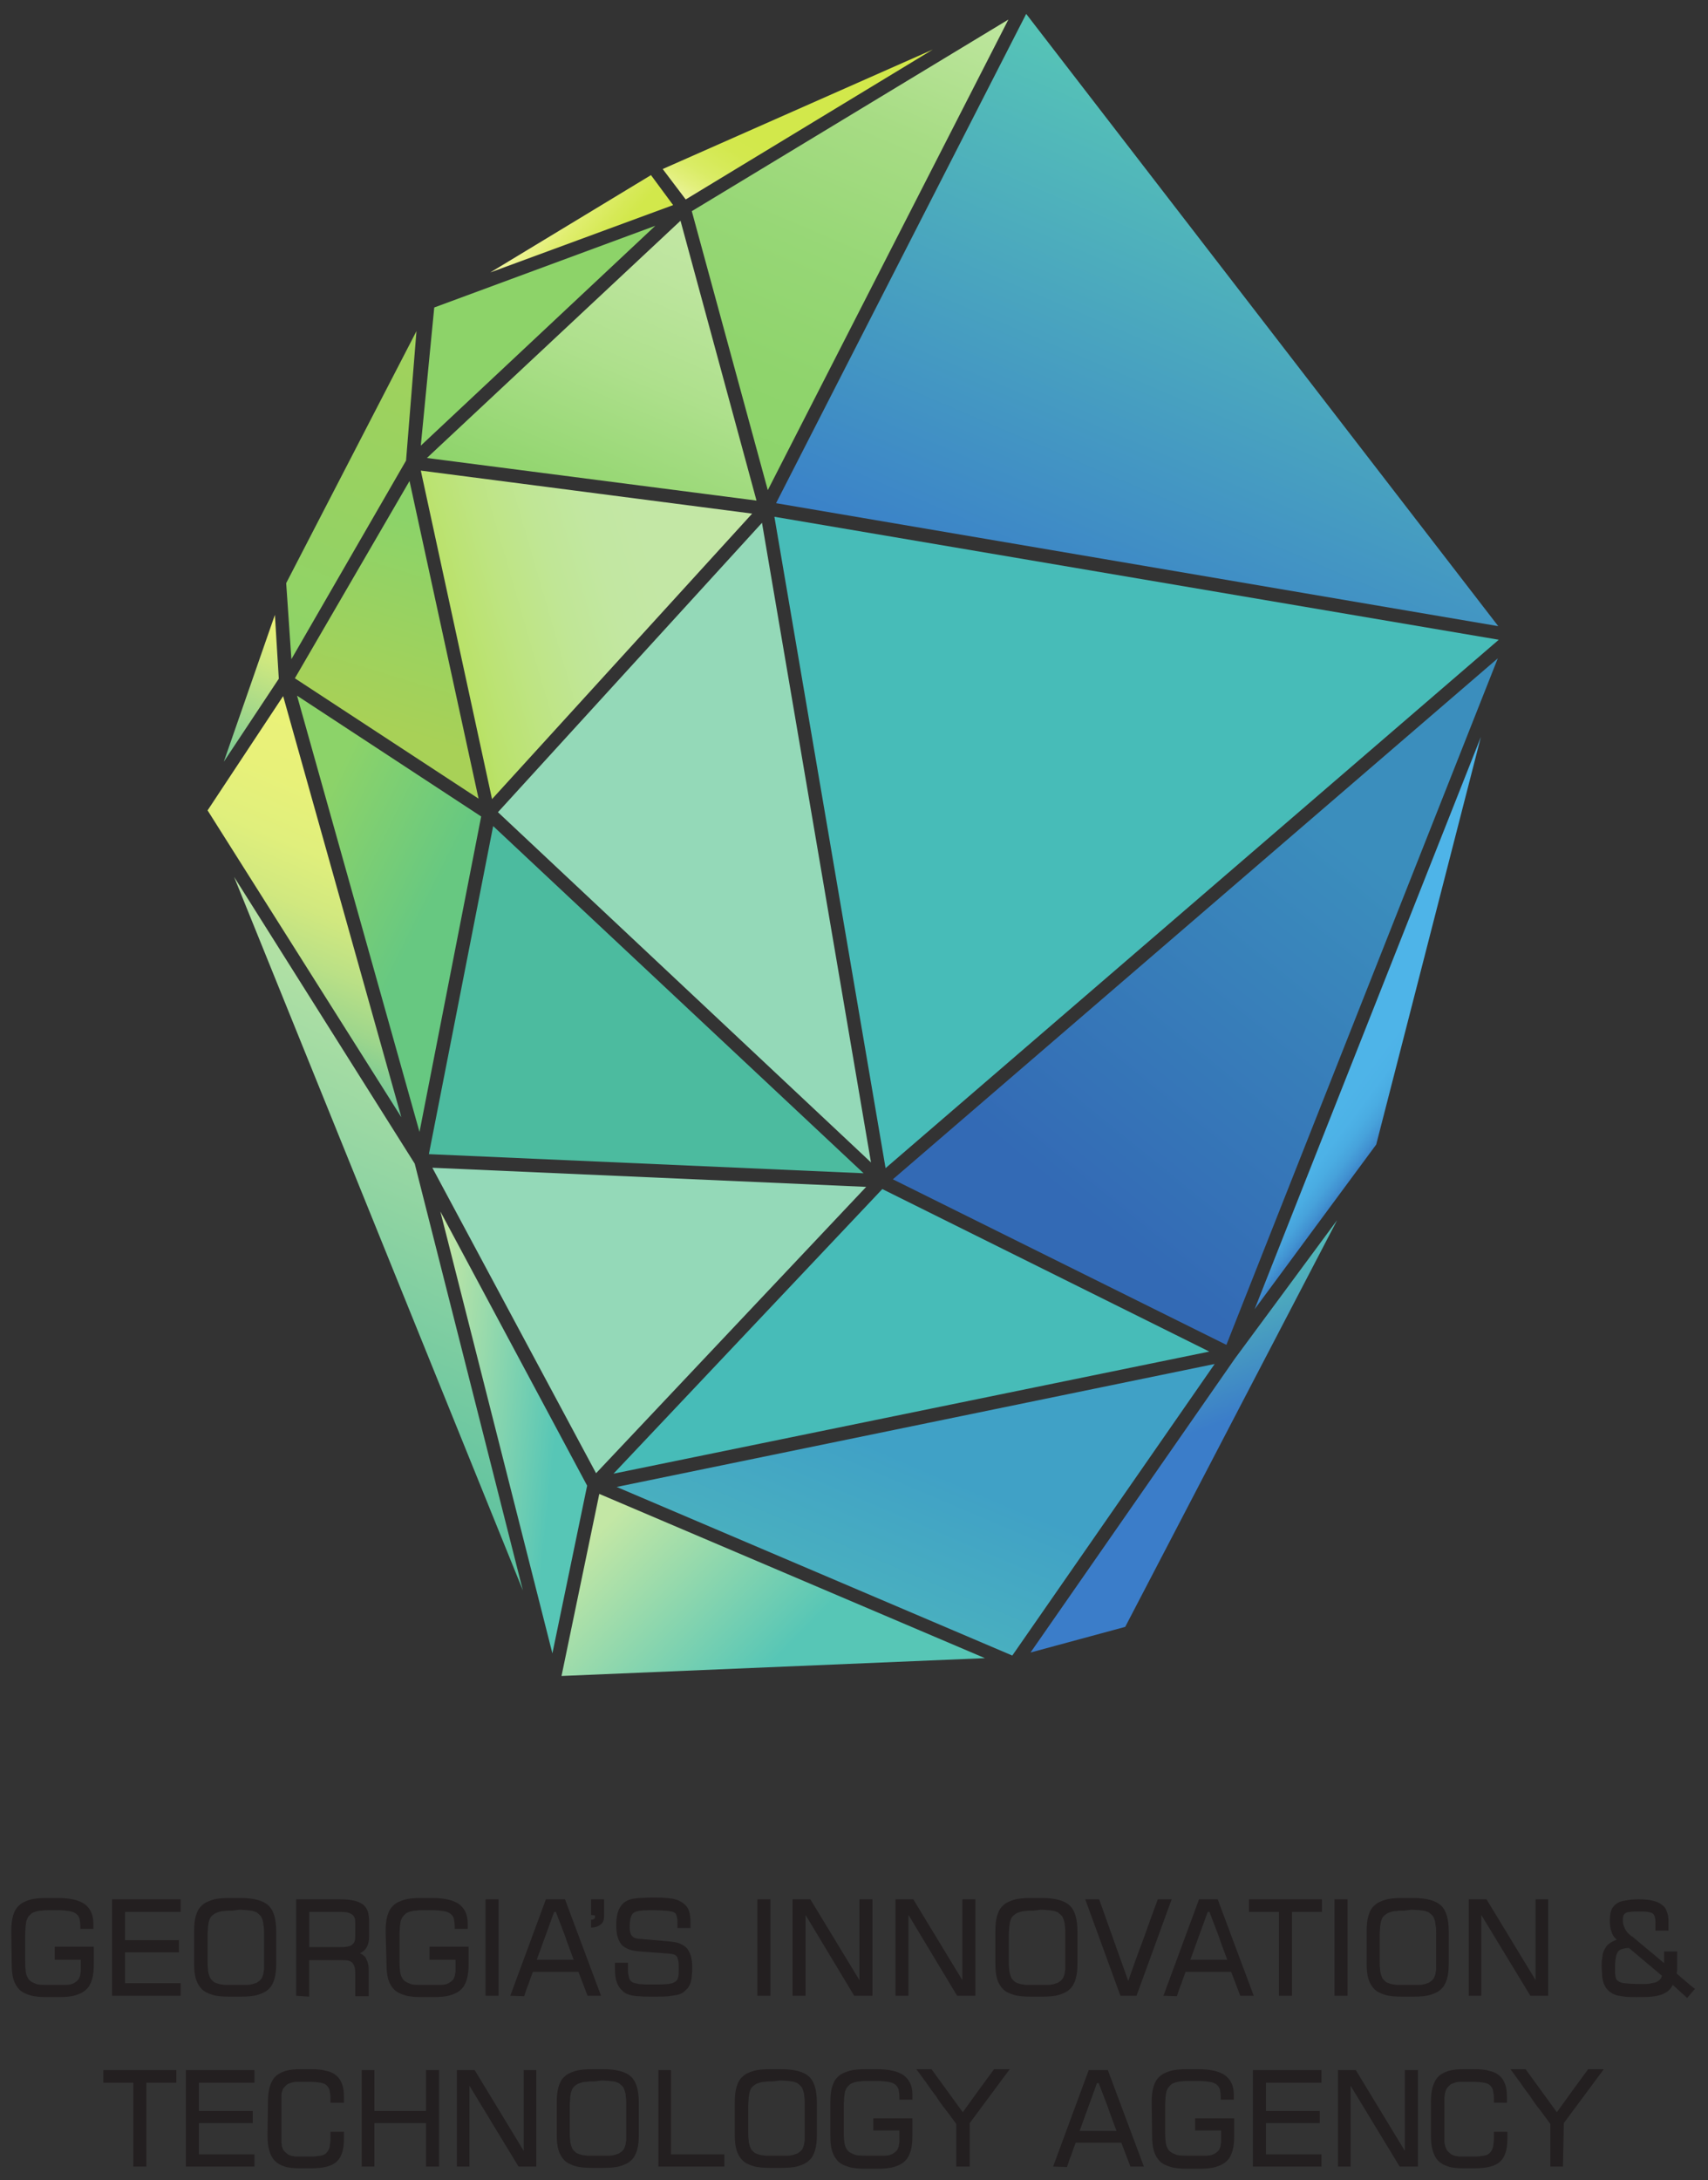 <?xml version="1.0" encoding="utf-8"?>
<!-- Generator: Adobe Illustrator 21.0.0, SVG Export Plug-In . SVG Version: 6.00 Build 0)  -->
<svg version="1.1" id="Layer_1" xmlns="http://www.w3.org/2000/svg" xmlns:xlink="http://www.w3.org/1999/xlink" x="0px" y="0px"
	 viewBox="0 0 393.3 501.7" style="enable-background:new 0 0 393.3 501.7;" xml:space="preserve">
<rect x="0" y="0" width="393.3" height="501.7" fill="#333333" stroke="none"/>
<style type="text/css">
	.st0{fill:#94D9B8;}
	.st1{clip-path:url(#SVGID_2_);}
	.st2{fill:url(#path36_1_);}
	.st3{clip-path:url(#SVGID_4_);}
	.st4{fill:url(#path56_1_);}
	.st5{clip-path:url(#SVGID_6_);}
	.st6{fill:url(#path80_1_);}
	.st7{clip-path:url(#SVGID_8_);}
	.st8{fill:url(#path114_1_);}
	.st9{fill:url(#path134_1_);}
	.st10{fill:url(#path154_1_);}
	.st11{fill:url(#path174_1_);}
	.st12{fill:#8DD369;}
	.st13{fill:url(#path204_1_);}
	.st14{fill:url(#path240_1_);}
	.st15{fill:url(#path266_1_);}
	.st16{fill:url(#path296_1_);}
	.st17{fill:#4CBB9F;}
	.st18{fill:url(#path324_1_);}
	.st19{fill:url(#path352_1_);}
	.st20{fill:#47BCB8;}
	.st21{fill:url(#path376_1_);}
	.st22{fill:url(#path396_1_);}
	.st23{fill:url(#path420_1_);}
	.st24{fill:url(#path440_1_);}
	.st25{fill:url(#path472_1_);}
	.st26{fill:#231F20;}
</style>
<g>
	<g id="g14" transform="translate(48.955,84.84)">
		<path id="path16" class="st0" d="M50.6,183.9l37.7,70.3l62.2-65.9L50.6,183.9z"/>
	</g>
	<g id="g18">
		<g>
			<defs>
				<polygon id="SVGID_1_" points="101.4,278.8 127.2,380.5 135.3,341.9 				"/>
			</defs>
			<clipPath id="SVGID_2_">
				<use xlink:href="#SVGID_1_"  style="overflow:visible;"/>
			</clipPath>
			<g id="g20" class="st1">
				<g id="g26">
					<g id="g28">
						
							<linearGradient id="path36_1_" gradientUnits="userSpaceOnUse" x1="-205.534" y1="556.807" x2="-203.539" y2="556.807" gradientTransform="matrix(15.512 1.619 -1.619 15.512 4186.805 -7976.568)">
							<stop  offset="0" style="stop-color:#C3E7A5"/>
							<stop  offset="1" style="stop-color:#57C6B6"/>
						</linearGradient>
						<path id="path36" class="st2" d="M101.4,278.8l25.8,101.7l8-38.6L101.4,278.8z"/>
					</g>
				</g>
			</g>
		</g>
	</g>
	<g id="g38">
		<g>
			<defs>
				<polygon id="SVGID_3_" points="53.9,201.8 120.4,366 95.5,267.7 				"/>
			</defs>
			<clipPath id="SVGID_4_">
				<use xlink:href="#SVGID_3_"  style="overflow:visible;"/>
			</clipPath>
			<g id="g40" class="st3">
				<g id="g46">
					<g id="g48">
						
							<linearGradient id="path56_1_" gradientUnits="userSpaceOnUse" x1="-222.983" y1="543.897" x2="-220.989" y2="543.897" gradientTransform="matrix(-30.032 70.544 -70.544 -30.032 31787.918 32280.35)">
							<stop  offset="0" style="stop-color:#C3E7A5"/>
							<stop  offset="1" style="stop-color:#4CBB9F"/>
						</linearGradient>
						<path id="path56" class="st4" d="M53.9,201.8L120.4,366l-24.9-98.2L53.9,201.8z"/>
					</g>
				</g>
			</g>
		</g>
	</g>
	<g id="g58">
		<g>
			<defs>
				<polygon id="SVGID_5_" points="63.3,141.5 51.5,175.4 64.3,156.1 				"/>
			</defs>
			<clipPath id="SVGID_6_">
				<use xlink:href="#SVGID_5_"  style="overflow:visible;"/>
			</clipPath>
			<g id="g60" class="st5">
				<g id="g66">
					<g id="g68">
						
							<linearGradient id="path80_1_" gradientUnits="userSpaceOnUse" x1="-223.948" y1="538.639" x2="-221.954" y2="538.639" gradientTransform="matrix(-10.931 25.677 -25.677 -10.931 11452.104 11774.31)">
							<stop  offset="0" style="stop-color:#EBF278"/>
							<stop  offset="0.163" style="stop-color:#EBF278"/>
							<stop  offset="0.549" style="stop-color:#A3D88A"/>
							<stop  offset="1" style="stop-color:#4CBB9F"/>
						</linearGradient>
						<path id="path80" class="st6" d="M63.3,141.5l-11.9,34l12.8-19.3L63.3,141.5z"/>
					</g>
				</g>
			</g>
		</g>
	</g>
	<g id="g82">
		<g>
			<defs>
				<polygon id="SVGID_7_" points="47.8,186.5 92.6,257.4 65.2,160.2 				"/>
			</defs>
			<clipPath id="SVGID_8_">
				<use xlink:href="#SVGID_7_"  style="overflow:visible;"/>
			</clipPath>
			<g id="g84" class="st7">
				<g id="g90">
					<g id="g92">
						
							<linearGradient id="path114_1_" gradientUnits="userSpaceOnUse" x1="-223.363" y1="541.671" x2="-221.369" y2="541.671" gradientTransform="matrix(-17.583 41.303 -41.303 -17.583 18538.166 18918.021)">
							<stop  offset="0" style="stop-color:#EBF278"/>
							<stop  offset="0.221" style="stop-color:#E8F179"/>
							<stop  offset="0.379" style="stop-color:#E0EF7C"/>
							<stop  offset="0.517" style="stop-color:#D1E87F"/>
							<stop  offset="0.644" style="stop-color:#BAE086"/>
							<stop  offset="0.764" style="stop-color:#9ED68C"/>
							<stop  offset="0.877" style="stop-color:#7ACA95"/>
							<stop  offset="0.985" style="stop-color:#52BC9D"/>
							<stop  offset="1" style="stop-color:#4CBB9F"/>
						</linearGradient>
						<path id="path114" class="st8" d="M47.8,186.5l44.7,70.9l-27.3-97.2L47.8,186.5z"/>
					</g>
				</g>
			</g>
		</g>
	</g>
	<g id="g116">
		<g id="g118">
			<g id="g124">
				<g id="g126">
					
						<linearGradient id="path134_1_" gradientUnits="userSpaceOnUse" x1="-206.977" y1="546.98" x2="-204.983" y2="546.98" gradientTransform="matrix(14.687 7.321 -7.321 14.687 7109.957 -6316.594)">
						<stop  offset="0" style="stop-color:#8CD369"/>
						<stop  offset="1" style="stop-color:#67C881"/>
					</linearGradient>
					<path id="path134" class="st9" d="M68.4,160.1l28.2,100.4l14.2-72.6L68.4,160.1z"/>
				</g>
			</g>
		</g>
	</g>
	<g id="g136">
		<g id="g138">
			<g id="g144">
				<g id="g146">
					
						<linearGradient id="path154_1_" gradientUnits="userSpaceOnUse" x1="-223.524" y1="558.896" x2="-221.53" y2="558.896" gradientTransform="matrix(6.974 -22.795 22.795 6.974 -11091.31 -8825.116)">
						<stop  offset="0" style="stop-color:#A8D157"/>
						<stop  offset="1" style="stop-color:#8CD369"/>
					</linearGradient>
					<path id="path154" class="st10" d="M94.3,110.7l-26.4,45.4l42.3,27.7L94.3,110.7z"/>
				</g>
			</g>
		</g>
	</g>
	<g id="g156">
		<g id="g158">
			<g id="g164">
				<g id="g166">
					
						<linearGradient id="path174_1_" gradientUnits="userSpaceOnUse" x1="-224.229" y1="543.482" x2="-222.235" y2="543.482" gradientTransform="matrix(-23.741 55.768 -55.768 -23.741 25095.576 25456.354)">
						<stop  offset="0" style="stop-color:#A8D157"/>
						<stop  offset="1" style="stop-color:#8CD369"/>
					</linearGradient>
					<path id="path174" class="st11" d="M95.9,76.2l-30,58l1.2,17.5L93.5,106L95.9,76.2z"/>
				</g>
			</g>
		</g>
	</g>
	<g id="g176" transform="translate(68.295,166.362)">
		<path id="path178" class="st12" d="M82.6-114.4L31.7-95.6l-3.1,31.8L82.6-114.4z"/>
	</g>
	<g id="g180">
		<g id="g182">
			<g id="g188">
				<g id="g190">
					
						<linearGradient id="path204_1_" gradientUnits="userSpaceOnUse" x1="-196.515" y1="529.703" x2="-194.52" y2="529.703" gradientTransform="matrix(6.467 5.513 -5.513 6.467 4317.129 -2295.621)">
						<stop  offset="0" style="stop-color:#F2F6A4"/>
						<stop  offset="4.760000e-02" style="stop-color:#F0F59E"/>
						<stop  offset="0.483" style="stop-color:#E0EE6F"/>
						<stop  offset="0.814" style="stop-color:#D6E956"/>
						<stop  offset="1" style="stop-color:#D2E84B"/>
					</linearGradient>
					<path id="path204" class="st13" d="M149.9,40.3l-37,22.4l42.1-15.5L149.9,40.3z"/>
				</g>
			</g>
		</g>
	</g>
	<g id="g206">
		<g id="g208">
			<g id="g214">
				<g id="g216">
					
						<linearGradient id="path240_1_" gradientUnits="userSpaceOnUse" x1="-216.059" y1="563.572" x2="-214.065" y2="563.572" gradientTransform="matrix(8.505 -14.542 14.542 8.505 -6191.73 -7879.563)">
						<stop  offset="0" style="stop-color:#F8FACC"/>
						<stop  offset="3.350000e-02" style="stop-color:#F4F8BF"/>
						<stop  offset="0.133" style="stop-color:#E9F398"/>
						<stop  offset="0.236" style="stop-color:#E2EF7B"/>
						<stop  offset="0.344" style="stop-color:#DAEC66"/>
						<stop  offset="0.457" style="stop-color:#D6EA59"/>
						<stop  offset="0.579" style="stop-color:#D3E84E"/>
						<stop  offset="0.727" style="stop-color:#D2E84B"/>
						<stop  offset="0.765" style="stop-color:#D2E84B"/>
						<stop  offset="1" style="stop-color:#D2E84B"/>
					</linearGradient>
					<path id="path240" class="st14" d="M214.8,11.4l-62.2,27.5l5.3,7L214.8,11.4z"/>
				</g>
			</g>
		</g>
	</g>
	<g id="g242">
		<g id="g244">
			<g id="g250">
				<g id="g252">
					
						<linearGradient id="path266_1_" gradientUnits="userSpaceOnUse" x1="-225.139" y1="540.604" x2="-223.144" y2="540.604" gradientTransform="matrix(-15.4 36.173 -36.173 -15.4 16250.562 16518.947)">
						<stop  offset="0" style="stop-color:#C3E7A5"/>
						<stop  offset="0.201" style="stop-color:#BDE59E"/>
						<stop  offset="0.51" style="stop-color:#AEE08C"/>
						<stop  offset="0.884" style="stop-color:#94D671"/>
						<stop  offset="1" style="stop-color:#8CD369"/>
					</linearGradient>
					<path id="path266" class="st15" d="M156.7,50.8l-58.4,54.6l75.9,9.8L156.7,50.8z"/>
				</g>
			</g>
		</g>
	</g>
	<g id="g268">
		<g id="g270">
			<g id="g276">
				<g id="g278">
					
						<linearGradient id="path296_1_" gradientUnits="userSpaceOnUse" x1="-230.843" y1="543.015" x2="-228.849" y2="543.015" gradientTransform="matrix(-30.766 8.98 -8.98 -30.766 -2074.579 18911.828)">
						<stop  offset="0" style="stop-color:#C3E7A5"/>
						<stop  offset="0.18" style="stop-color:#C2E7A1"/>
						<stop  offset="0.365" style="stop-color:#C0E695"/>
						<stop  offset="0.553" style="stop-color:#BEE482"/>
						<stop  offset="0.743" style="stop-color:#BAE26B"/>
						<stop  offset="0.932" style="stop-color:#B3DE4B"/>
						<stop  offset="1" style="stop-color:#B1DD3D"/>
					</linearGradient>
					<path id="path296" class="st16" d="M96.9,108.3l16.4,75.6l59.9-65.7L96.9,108.3z"/>
				</g>
			</g>
		</g>
	</g>
	<g id="g298" transform="translate(86.963,85.315)">
		<path id="path300" class="st0" d="M113.6,182.2L88.5,35l-60.8,66.6L113.6,182.2z"/>
	</g>
	<g id="g302" transform="translate(48.659,86.009)">
		<path id="path304" class="st17" d="M50.1,179.6l100.1,4.4l-85.3-79.9L50.1,179.6z"/>
	</g>
	<g id="g306">
		<g id="g308">
			<g id="g314">
				<g id="g316">
					
						<linearGradient id="path324_1_" gradientUnits="userSpaceOnUse" x1="-224.85" y1="542.492" x2="-222.855" y2="542.492" gradientTransform="matrix(-25.668 60.294 -60.294 -25.668 27242.387 27511.574)">
						<stop  offset="0" style="stop-color:#57C6B6"/>
						<stop  offset="1" style="stop-color:#3A80C9"/>
					</linearGradient>
					<path id="path324" class="st18" d="M345,144.1L236.3,3.2l-57.6,112.6L345,144.1z"/>
				</g>
			</g>
		</g>
	</g>
	<g id="g326">
		<g id="g328">
			<g id="g334">
				<g id="g336">
					
						<linearGradient id="path352_1_" gradientUnits="userSpaceOnUse" x1="-224.85" y1="543.263" x2="-222.855" y2="543.263" gradientTransform="matrix(-25.668 60.293 -60.293 -25.668 27194.787 27490.812)">
						<stop  offset="0" style="stop-color:#C3E7A5"/>
						<stop  offset="4.880000e-02" style="stop-color:#BEE69E"/>
						<stop  offset="0.299" style="stop-color:#A7DC84"/>
						<stop  offset="0.544" style="stop-color:#97D776"/>
						<stop  offset="0.781" style="stop-color:#8FD46C"/>
						<stop  offset="1" style="stop-color:#8CD369"/>
					</linearGradient>
					<path id="path352" class="st19" d="M232.2,4.5l-72.9,44.1l17.5,64.2L232.2,4.5z"/>
				</g>
			</g>
		</g>
	</g>
	<g id="g354" transform="translate(141.321,130.529)">
		<path id="path356" class="st20" d="M203.8,16.7L37-11.6l25.6,149.9L203.8,16.7z"/>
	</g>
	<g id="g358">
		<g id="g360">
			<g id="g366">
				<g id="g368">
					
						<linearGradient id="path376_1_" gradientUnits="userSpaceOnUse" x1="-225.817" y1="540.975" x2="-223.822" y2="540.975" gradientTransform="matrix(-33.026 40.775 -40.775 -33.026 14918.133 27273.572)">
						<stop  offset="0" style="stop-color:#3B8EBD"/>
						<stop  offset="1" style="stop-color:#336AB5"/>
					</linearGradient>
					<path id="path376" class="st21" d="M282.4,309.5l62.5-158L205.6,271.4L282.4,309.5z"/>
				</g>
			</g>
		</g>
	</g>
	<g id="g378">
		<g id="g380">
			<g id="g386">
				<g id="g388">
					
						<linearGradient id="path396_1_" gradientUnits="userSpaceOnUse" x1="-210.057" y1="544.986" x2="-208.063" y2="544.986" gradientTransform="matrix(17.863 17.616 -17.616 17.863 13494.728 -5686.653)">
						<stop  offset="0" style="stop-color:#C3E7A5"/>
						<stop  offset="1" style="stop-color:#57C6B6"/>
					</linearGradient>
					<path id="path396" class="st22" d="M129.3,385.7l97.5-4.1L138,343.8L129.3,385.7z"/>
				</g>
			</g>
		</g>
	</g>
	<g id="g398" transform="translate(116.27,68.945)">
		<path id="path400" class="st20" d="M162.2,242.1l-75.3-37.4L25,270.2L162.2,242.1z"/>
	</g>
	<g id="g402">
		<g id="g404">
			<g id="g410">
				<g id="g412">
					
						<linearGradient id="path420_1_" gradientUnits="userSpaceOnUse" x1="-222.113" y1="539.347" x2="-220.119" y2="539.347" gradientTransform="matrix(-16.684 39.192 -39.192 -16.684 17639.935 18038.627)">
						<stop  offset="0" style="stop-color:#40A1C6"/>
						<stop  offset="1" style="stop-color:#57C6B6"/>
					</linearGradient>
					<path id="path420" class="st23" d="M233.1,381l46.6-67.1L142,342.2L233.1,381z"/>
				</g>
			</g>
		</g>
	</g>
	<g id="g422">
		<g id="g424">
			<g id="g430">
				<g id="g432">
					
						<linearGradient id="path440_1_" gradientUnits="userSpaceOnUse" x1="-208.668" y1="533.735" x2="-206.673" y2="533.735" gradientTransform="matrix(6.71 17.277 -17.277 6.71 10880.956 320.043)">
						<stop  offset="0" style="stop-color:#58C6B5"/>
						<stop  offset="1" style="stop-color:#3B7DC9"/>
					</linearGradient>
					<path id="path440" class="st24" d="M237.3,380.3l21.8-5.9l48.8-93.6l-23.5,31.8L237.3,380.3z"/>
				</g>
			</g>
		</g>
	</g>
	<g id="g442">
		<g id="g444">
			<g id="g450">
				<g id="g452">
					
						<linearGradient id="path472_1_" gradientUnits="userSpaceOnUse" x1="-178.463" y1="533.225" x2="-176.468" y2="533.225" gradientTransform="matrix(6.614 4.952 -4.952 6.614 4138.8 -2405.65)">
						<stop  offset="0" style="stop-color:#4EB4E8"/>
						<stop  offset="0.158" style="stop-color:#4EB4E8"/>
						<stop  offset="0.402" style="stop-color:#4DB2E7"/>
						<stop  offset="0.561" style="stop-color:#4AACE2"/>
						<stop  offset="0.697" style="stop-color:#47A2DB"/>
						<stop  offset="0.818" style="stop-color:#4293D2"/>
						<stop  offset="0.93" style="stop-color:#3B81C6"/>
						<stop  offset="1" style="stop-color:#3775BD"/>
					</linearGradient>
					<path id="path472" class="st25" d="M316.9,263.4l24.1-93.8l-52.1,131.7L316.9,263.4z"/>
				</g>
			</g>
		</g>
	</g>
</g>
<g>
	<g>
		<path class="st26" d="M2.6,444.5c0-1.4,0.1-2.6,0.4-3.6c0.3-1,0.7-1.8,1.4-2.4c0.6-0.6,1.5-1,2.5-1.3c1-0.3,2.3-0.4,3.8-0.4h2.7
			c2.8,0,4.8,0.5,6.1,1.4c1.3,1,2,2.4,2,4.5v1.2h-3v-0.6c0-0.7-0.1-1.3-0.2-1.8c-0.2-0.5-0.4-0.8-0.8-1.1c-0.4-0.3-0.9-0.5-1.6-0.6
			c-0.7-0.1-1.5-0.2-2.5-0.2h-1.9c-0.8,0-1.4,0-1.9,0.1c-0.5,0-0.9,0.1-1.3,0.2c-0.3,0.1-0.6,0.2-0.8,0.3c-0.2,0.1-0.4,0.3-0.6,0.5
			c-0.2,0.2-0.4,0.4-0.5,0.6c-0.1,0.2-0.2,0.5-0.3,0.7v0c-0.1,0.3-0.1,0.7-0.2,1.2c0,0.5-0.1,1.2-0.1,2v6.2c0,0.8,0,1.4,0.1,1.9
			c0,0.5,0.1,0.9,0.2,1.2v0c0.2,0.6,0.5,1.1,0.9,1.4c0.4,0.3,0.9,0.5,1.4,0.7c0.6,0.2,1.6,0.2,3.1,0.2h1.9c0.7,0,1.3,0,1.7,0
			c0.5,0,0.8-0.1,1.1-0.1c0.3-0.1,0.6-0.2,0.8-0.3c0.2-0.1,0.4-0.3,0.6-0.4c0.2-0.2,0.3-0.3,0.5-0.5c0.1-0.2,0.2-0.4,0.3-0.7
			c0.1-0.3,0.1-0.7,0.2-1.1c0-0.4,0-1,0-1.7v-1h-6V448h9v3.9c0,1.4-0.1,2.6-0.4,3.6c-0.3,1-0.7,1.8-1.4,2.4c-0.6,0.6-1.5,1-2.5,1.3
			c-1,0.3-2.3,0.4-3.8,0.4h-2.7c-1.5,0-2.8-0.1-3.8-0.4c-1-0.3-1.9-0.7-2.5-1.3c-0.6-0.6-1.1-1.4-1.4-2.4c-0.3-1-0.4-2.2-0.4-3.6
			L2.6,444.5L2.6,444.5z"/>
		<polygon class="st26" points="25.8,459.3 25.8,437.1 41.6,437.1 41.6,440 28.8,440 28.8,446.5 41.2,446.5 41.2,449.3 28.8,449.3 
			28.8,456.4 41.6,456.4 41.6,459.3 		"/>
		<path class="st26" d="M44.7,444.5c0-1.4,0.1-2.6,0.4-3.6c0.3-1,0.7-1.8,1.4-2.4c0.6-0.6,1.5-1,2.5-1.3c1-0.3,2.3-0.4,3.8-0.4h2.7
			c3,0,5.1,0.6,6.3,1.7v0c1.2,1.1,1.8,3.1,1.8,6v7.3c0,1.4-0.1,2.6-0.4,3.6c-0.3,1-0.7,1.8-1.4,2.4c-0.6,0.6-1.5,1-2.5,1.3
			c-1,0.3-2.3,0.4-3.8,0.4h-2.7c-1.5,0-2.8-0.1-3.8-0.4c-1-0.3-1.9-0.7-2.5-1.3c-0.6-0.6-1.1-1.4-1.4-2.4c-0.3-1-0.4-2.2-0.4-3.6
			L44.7,444.5L44.7,444.5z M53.5,439.7c-0.8,0-1.4,0-1.9,0.1c-0.5,0-0.9,0.1-1.2,0.2c-0.3,0.1-0.6,0.2-0.8,0.3
			c-0.2,0.1-0.4,0.3-0.7,0.5c-0.2,0.2-0.4,0.4-0.5,0.6c-0.1,0.2-0.2,0.5-0.3,0.8c-0.1,0.3-0.1,0.7-0.2,1.2c0,0.5-0.1,1.1-0.1,1.9
			v6.1c0,0.7,0,1.3,0.1,1.8c0,0.5,0.1,0.9,0.2,1.2c0.1,0.3,0.2,0.6,0.3,0.8c0.1,0.2,0.3,0.4,0.5,0.6c0.2,0.2,0.4,0.4,0.7,0.5
			c0.2,0.1,0.5,0.2,0.9,0.3c0.3,0.1,0.8,0.1,1.3,0.2c0.5,0,1.1,0,1.9,0h1.3c0.8,0,1.4,0,1.9,0c0.5,0,0.9-0.1,1.3-0.2
			c0.3-0.1,0.6-0.2,0.9-0.3c0.2-0.1,0.4-0.3,0.7-0.5c0.2-0.2,0.4-0.4,0.5-0.6c0.1-0.2,0.2-0.5,0.3-0.8c0.1-0.3,0.1-0.7,0.2-1.2
			c0-0.5,0-1.1,0-1.9v-6.2c0-0.8,0-1.4-0.1-1.9s-0.1-0.9-0.2-1.2c-0.1-0.3-0.2-0.6-0.3-0.8c-0.1-0.2-0.3-0.4-0.5-0.6
			c-0.2-0.2-0.4-0.3-0.6-0.5c-0.2-0.1-0.5-0.2-0.8-0.3c-0.3-0.1-0.8-0.1-1.3-0.2c-0.5,0-1.1-0.1-1.9-0.1L53.5,439.7L53.5,439.7z"/>
		<path class="st26" d="M68.2,459.3v-22.2h10.1c1.3,0,2.3,0.1,3.2,0.3c0.9,0.2,1.5,0.5,2.1,0.9c0.5,0.4,0.9,1,1.1,1.6
			c0.2,0.7,0.3,1.5,0.3,2.4v3.3c0,2-0.7,3.3-2.1,3.9c0.4,0.2,0.7,0.4,0.9,0.6c0.3,0.2,0.5,0.5,0.6,0.9c0.2,0.3,0.3,0.7,0.4,1.2
			c0.1,0.5,0.1,1,0.1,1.7v5.5h-3.1v-4.7c0-0.8,0-1.4-0.1-1.8s-0.3-0.9-0.5-1.1c-0.2-0.3-0.6-0.5-1-0.6c-0.4-0.1-1-0.1-1.6-0.1h-7.4
			v8.4L68.2,459.3L68.2,459.3z M71.2,440v8.1h6.6c0.9,0,1.6,0,2.1-0.1c0.5-0.1,1-0.2,1.2-0.5c0.3-0.2,0.5-0.5,0.6-0.9
			c0.1-0.4,0.1-0.8,0.1-1.3v-2.5c0-0.5,0-1-0.1-1.3c-0.1-0.4-0.3-0.6-0.6-0.9c-0.3-0.2-0.7-0.4-1.2-0.5c-0.5-0.1-1.2-0.1-2.1-0.1
			C77.8,440,71.2,440,71.2,440z"/>
		<path class="st26" d="M88.8,444.5c0-1.4,0.1-2.6,0.4-3.6c0.3-1,0.7-1.8,1.4-2.4c0.6-0.6,1.5-1,2.5-1.3c1-0.3,2.3-0.4,3.8-0.4h2.7
			c2.8,0,4.8,0.5,6.1,1.4c1.3,1,2,2.4,2,4.5v1.2h-3v-0.6c0-0.7-0.1-1.3-0.2-1.8c-0.2-0.5-0.4-0.8-0.8-1.1c-0.4-0.3-0.9-0.5-1.6-0.6
			c-0.7-0.1-1.5-0.2-2.5-0.2h-1.9c-0.8,0-1.4,0-1.9,0.1c-0.5,0-0.9,0.1-1.3,0.2c-0.3,0.1-0.6,0.2-0.8,0.3c-0.2,0.1-0.4,0.3-0.6,0.5
			c-0.2,0.2-0.3,0.4-0.5,0.6c-0.1,0.2-0.2,0.5-0.3,0.7v0c-0.1,0.3-0.1,0.7-0.2,1.2c0,0.5-0.1,1.2-0.1,2v6.2c0,0.8,0,1.4,0.1,1.9
			c0,0.5,0.1,0.9,0.2,1.2v0c0.2,0.6,0.5,1.1,0.9,1.4c0.4,0.3,0.9,0.5,1.4,0.7c0.6,0.2,1.6,0.2,3.2,0.2h1.9c0.7,0,1.3,0,1.7,0
			s0.8-0.1,1.1-0.1c0.3-0.1,0.6-0.2,0.8-0.3c0.2-0.1,0.4-0.3,0.6-0.4c0.2-0.2,0.3-0.3,0.5-0.5c0.1-0.2,0.2-0.4,0.3-0.7
			c0.1-0.3,0.1-0.7,0.2-1.1c0-0.4,0-1,0-1.7v-1h-6V448h9v3.9c0,1.4-0.1,2.6-0.4,3.6c-0.3,1-0.7,1.8-1.4,2.4c-0.6,0.6-1.5,1-2.5,1.3
			c-1,0.3-2.3,0.4-3.8,0.4h-2.7c-1.5,0-2.8-0.1-3.8-0.4c-1-0.3-1.9-0.7-2.5-1.3c-0.6-0.6-1.1-1.4-1.4-2.4c-0.3-1-0.4-2.2-0.4-3.6
			L88.8,444.5L88.8,444.5z"/>
		<rect x="111.8" y="437.1" class="st26" width="3" height="22.2"/>
		<path class="st26" d="M117.5,459.3l8.2-22.2h4.4l8.3,22.2h-3.1l-2.1-5.5h-10.5c-0.3,0.9-0.7,1.8-1,2.8c-0.4,0.9-0.7,1.9-1,2.8
			L117.5,459.3L117.5,459.3z M123.6,451h8.5c-0.7-1.9-1.4-3.7-2-5.5c-0.7-1.8-1.4-3.7-2.1-5.5h-0.4L123.6,451z"/>
		<path class="st26" d="M136.1,440.7v-3.6h3v3.9c0,0.8-0.2,1.5-0.8,1.9c-0.5,0.4-1.2,0.7-2.2,0.7v-1.8c0.3,0,0.6-0.1,0.7-0.2
			c0.2-0.1,0.2-0.3,0.2-0.5v-0.3L136.1,440.7L136.1,440.7z"/>
		<path class="st26" d="M141.6,451.7h3v0.7c0,0.9,0,1.6,0.1,2.1c0.1,0.5,0.2,0.9,0.4,1.2c0.2,0.3,0.5,0.5,0.8,0.6s0.8,0.2,1.3,0.3
			c0.4,0,0.9,0.1,1.7,0.1c0.7,0,1.7,0,2.8,0c1.2,0,2.1-0.1,2.7-0.2c0.6-0.1,1.1-0.4,1.4-0.7c0.2-0.2,0.3-0.5,0.4-0.9
			c0.1-0.4,0.1-1,0.1-1.8c0-0.8,0-1.4-0.1-1.8c-0.1-0.4-0.2-0.8-0.3-1c-0.2-0.2-0.4-0.4-0.7-0.5c-0.3-0.1-0.6-0.1-1.1-0.2l-6.7-0.5
			c-1-0.1-1.9-0.2-2.6-0.5c-0.7-0.3-1.3-0.6-1.7-1.1c-0.4-0.5-0.7-1.1-0.9-1.8c-0.2-0.7-0.3-1.6-0.3-2.7c0-1.8,0.3-3.1,0.9-4.1
			c0.6-1,1.5-1.6,2.8-1.9c0.4-0.1,0.9-0.1,1.6-0.2c0.7,0,1.6-0.1,2.6-0.1h0.8c1.2,0,2.1,0,2.9,0.1c0.8,0.1,1.4,0.1,1.9,0.3
			c0.5,0.1,1,0.3,1.3,0.5c0.3,0.2,0.7,0.4,1,0.7c0.4,0.4,0.8,0.9,1,1.6c0.2,0.7,0.3,1.5,0.3,2.5c0,0.3,0,0.5,0,0.8
			c0,0.2,0,0.4,0,0.5h-3v-0.8c0-0.7,0-1.2-0.1-1.6c-0.1-0.4-0.2-0.7-0.3-0.9c-0.2-0.2-0.4-0.3-0.6-0.4c-0.3-0.1-0.6-0.1-0.9-0.2
			c-0.8-0.1-2.2-0.2-4.3-0.2c-2.2,0-3.5,0.2-4,0.7c-0.3,0.2-0.4,0.6-0.6,1.1c-0.1,0.5-0.2,1.1-0.2,1.7c0,0.6,0,1.1,0.1,1.5
			c0.1,0.4,0.2,0.7,0.4,0.9v0c0.2,0.2,0.4,0.4,0.7,0.5c0.3,0.1,0.7,0.2,1.2,0.2l6.8,0.6c0.9,0.1,1.7,0.2,2.4,0.5
			c0.6,0.3,1.2,0.6,1.6,1.1c0.4,0.5,0.7,1.1,0.9,1.8s0.3,1.6,0.3,2.5c0,0.7,0,1.4-0.1,1.9c0,0.5-0.1,1-0.2,1.4
			c-0.1,0.4-0.2,0.7-0.4,1c-0.2,0.3-0.3,0.6-0.6,0.8c-0.3,0.3-0.6,0.6-0.9,0.8c-0.3,0.2-0.8,0.4-1.3,0.5c-0.5,0.1-1.2,0.2-2,0.3
			c-0.8,0.1-1.8,0.1-3,0.1h-1.1c-1,0-1.9,0-2.6-0.1c-0.7,0-1.3-0.1-1.8-0.2c-0.5-0.1-0.9-0.3-1.2-0.4c-0.3-0.2-0.7-0.4-0.9-0.7h0
			c-0.6-0.5-1-1.1-1.3-2c-0.3-0.8-0.4-1.9-0.4-3.2L141.6,451.7L141.6,451.7z"/>
		<rect x="174.4" y="437.1" class="st26" width="3" height="22.2"/>
		<polygon class="st26" points="182.5,459.3 182.5,437.1 186.6,437.1 197.9,455.7 197.9,437.1 200.9,437.1 200.9,459.3 196.7,459.3 
			185.5,440.7 185.5,459.3 		"/>
		<polygon class="st26" points="206.2,459.3 206.2,437.1 210.3,437.1 221.6,455.7 221.6,437.1 224.6,437.1 224.6,459.3 220.4,459.3 
			209.2,440.7 209.2,459.3 		"/>
		<path class="st26" d="M229.2,444.5c0-1.4,0.1-2.6,0.4-3.6c0.3-1,0.7-1.8,1.4-2.4c0.6-0.6,1.5-1,2.5-1.3c1-0.3,2.3-0.4,3.8-0.4h2.7
			c3,0,5.1,0.6,6.3,1.7v0c1.2,1.1,1.8,3.1,1.8,6v7.3c0,1.4-0.1,2.6-0.4,3.6c-0.3,1-0.7,1.8-1.4,2.4c-0.6,0.6-1.5,1-2.5,1.3
			c-1,0.3-2.3,0.4-3.8,0.4h-2.7c-1.5,0-2.8-0.1-3.8-0.4c-1-0.3-1.9-0.7-2.5-1.3c-0.6-0.6-1.1-1.4-1.4-2.4c-0.3-1-0.4-2.2-0.4-3.6
			L229.2,444.5L229.2,444.5z M238,439.7c-0.8,0-1.4,0-1.9,0.1c-0.5,0-0.9,0.1-1.2,0.2c-0.3,0.1-0.6,0.2-0.8,0.3
			c-0.2,0.1-0.4,0.3-0.7,0.5c-0.2,0.2-0.4,0.4-0.5,0.6c-0.1,0.2-0.2,0.5-0.3,0.8c-0.1,0.3-0.1,0.7-0.2,1.2c0,0.5-0.1,1.1-0.1,1.9
			v6.1c0,0.7,0,1.3,0.1,1.8c0,0.5,0.1,0.9,0.2,1.2c0.1,0.3,0.2,0.6,0.3,0.8c0.1,0.2,0.3,0.4,0.5,0.6c0.2,0.2,0.4,0.4,0.7,0.5
			c0.2,0.1,0.5,0.2,0.9,0.3c0.3,0.1,0.8,0.1,1.3,0.2c0.5,0,1.1,0,1.9,0h1.3c0.8,0,1.4,0,1.9,0c0.5,0,0.9-0.1,1.3-0.2
			c0.3-0.1,0.6-0.2,0.9-0.3c0.2-0.1,0.4-0.3,0.7-0.5c0.2-0.2,0.4-0.4,0.5-0.6c0.1-0.2,0.2-0.5,0.3-0.8c0.1-0.3,0.1-0.7,0.2-1.2
			c0-0.5,0-1.1,0-1.9v-6.2c0-0.8,0-1.4-0.1-1.9c0-0.5-0.1-0.9-0.2-1.2c-0.1-0.3-0.2-0.6-0.3-0.8c-0.1-0.2-0.3-0.4-0.5-0.6
			c-0.2-0.2-0.4-0.3-0.6-0.5c-0.2-0.1-0.5-0.2-0.8-0.3c-0.3-0.1-0.8-0.1-1.3-0.2c-0.5,0-1.1-0.1-1.9-0.1L238,439.7L238,439.7z"/>
		<path class="st26" d="M249.9,437.1h3.2l6.7,18.8c1.1-3.2,2.2-6.3,3.4-9.4c1.1-3.1,2.2-6.2,3.4-9.4h3.2l-8.1,22.2H258L249.9,437.1z
			"/>
		<path class="st26" d="M267.9,459.3l8.2-22.2h4.3l8.3,22.2h-3.1l-2.1-5.5h-10.5c-0.3,0.9-0.7,1.8-1,2.8c-0.4,0.9-0.7,1.9-1,2.8
			L267.9,459.3L267.9,459.3z M274.1,451h8.5c-0.7-1.9-1.4-3.7-2-5.5c-0.7-1.8-1.4-3.7-2.1-5.5h-0.4L274.1,451z"/>
		<polygon class="st26" points="287.6,440 287.6,437.1 304.4,437.1 304.4,440 297.5,440 297.5,459.3 294.5,459.3 294.5,440 		"/>
		<rect x="307.3" y="437.1" class="st26" width="3" height="22.2"/>
		<path class="st26" d="M314.7,444.5c0-1.4,0.1-2.6,0.4-3.6c0.3-1,0.7-1.8,1.4-2.4c0.6-0.6,1.5-1,2.5-1.3c1-0.3,2.3-0.4,3.8-0.4h2.7
			c3,0,5.1,0.6,6.3,1.7v0c1.2,1.1,1.8,3.1,1.8,6v7.3c0,1.4-0.1,2.6-0.4,3.6c-0.3,1-0.7,1.8-1.4,2.4c-0.6,0.6-1.5,1-2.5,1.3
			c-1,0.3-2.3,0.4-3.8,0.4h-2.7c-1.5,0-2.8-0.1-3.8-0.4c-1-0.3-1.9-0.7-2.5-1.3c-0.6-0.6-1.1-1.4-1.4-2.4c-0.3-1-0.4-2.2-0.4-3.6
			L314.7,444.5L314.7,444.5z M323.4,439.7c-0.8,0-1.4,0-1.9,0.1c-0.5,0-0.9,0.1-1.2,0.2c-0.3,0.1-0.6,0.2-0.8,0.3
			c-0.2,0.1-0.4,0.3-0.7,0.5c-0.2,0.2-0.4,0.4-0.5,0.6c-0.1,0.2-0.2,0.5-0.3,0.8c-0.1,0.3-0.1,0.7-0.2,1.2c0,0.5-0.1,1.1-0.1,1.9
			v6.1c0,0.7,0,1.3,0.1,1.8c0,0.5,0.1,0.9,0.2,1.2c0.1,0.3,0.2,0.6,0.3,0.8c0.1,0.2,0.3,0.4,0.5,0.6c0.2,0.2,0.4,0.4,0.7,0.5
			c0.2,0.1,0.5,0.2,0.9,0.3c0.3,0.1,0.8,0.1,1.3,0.2c0.5,0,1.1,0,1.9,0h1.3c0.8,0,1.4,0,1.9,0c0.5,0,0.9-0.1,1.3-0.2
			c0.3-0.1,0.6-0.2,0.9-0.3c0.2-0.1,0.4-0.3,0.7-0.5c0.2-0.2,0.4-0.4,0.5-0.6c0.1-0.2,0.2-0.5,0.3-0.8c0.1-0.3,0.1-0.7,0.2-1.2
			c0-0.5,0-1.1,0-1.9v-6.2c0-0.8,0-1.4-0.1-1.9s-0.1-0.9-0.2-1.2c-0.1-0.3-0.2-0.6-0.3-0.8c-0.1-0.2-0.3-0.4-0.5-0.6
			c-0.2-0.2-0.4-0.3-0.6-0.5c-0.2-0.1-0.5-0.2-0.8-0.3c-0.3-0.1-0.8-0.1-1.3-0.2c-0.5,0-1.1-0.1-1.9-0.1L323.4,439.7L323.4,439.7z"
			/>
		<polygon class="st26" points="338.2,459.3 338.2,437.1 342.3,437.1 353.6,455.7 353.6,437.1 356.5,437.1 356.5,459.3 352.4,459.3 
			341.1,440.7 341.1,459.3 		"/>
		<path class="st26" d="M385.2,456.8c-0.3,0.5-0.6,1-1,1.3c-0.4,0.4-0.9,0.6-1.5,0.9c-0.6,0.2-1.4,0.4-2.4,0.5
			c-1,0.1-2.1,0.1-3.6,0.1c-1,0-1.9,0-2.6-0.1c-0.7-0.1-1.3-0.2-1.8-0.3c-0.5-0.2-0.9-0.3-1.3-0.6c-0.4-0.2-0.7-0.6-1-0.9
			c-0.2-0.2-0.4-0.5-0.5-0.8c-0.2-0.3-0.3-0.7-0.4-1.1c-0.1-0.4-0.2-0.9-0.2-1.5c0-0.6-0.1-1.2-0.1-1.9c0-0.9,0.1-1.6,0.2-2.3
			c0.1-0.7,0.3-1.2,0.6-1.7c0.3-0.5,0.6-0.9,1.1-1.2c0.4-0.3,1-0.6,1.6-0.8c-0.6-0.5-1-1.1-1.2-1.8c-0.3-0.7-0.4-1.6-0.4-2.6
			c0-0.9,0.1-1.7,0.3-2.3c0.2-0.6,0.6-1.1,1.1-1.5c0.5-0.4,1.2-0.7,2.1-0.8c0.9-0.2,2-0.3,3.2-0.3c1.2,0,2.3,0.1,3.1,0.3
			c0.9,0.2,1.6,0.5,2.1,0.9c0.6,0.4,1,0.9,1.2,1.6c0.3,0.6,0.4,1.4,0.4,2.3v2.1h-3v-2c0-0.9-0.2-1.6-0.6-1.9
			c-0.2-0.2-0.6-0.3-1.1-0.4c-0.5-0.1-1.3-0.1-2.2-0.1c-0.8,0-1.4,0-1.9,0.1c-0.5,0-0.9,0.1-1.1,0.3c-0.3,0.1-0.4,0.4-0.5,0.6
			c-0.1,0.3-0.1,0.7-0.1,1.2c0,0.6,0.2,1.2,0.5,1.8c0.3,0.6,0.8,1.2,1.5,1.7l0.2,0.1c0.6,0.5,1.2,1,1.8,1.5c0.6,0.5,1.2,1,1.8,1.5
			c0.6,0.5,1.2,1,1.8,1.5c0.6,0.5,1.2,1,1.9,1.6v-2.7h3v3.5c0,0.2,0,0.5,0,0.7c0,0.3-0.1,0.6-0.1,0.9c0.7,0.6,1.4,1.2,2.1,1.8
			c0.7,0.6,1.4,1.2,2.1,1.7l-1.8,2.1L385.2,456.8z M375.1,448.3c-0.6,0-1.1,0.1-1.5,0.2c-0.4,0.1-0.7,0.3-1,0.6
			c-0.2,0.3-0.4,0.7-0.5,1.3c-0.1,0.5-0.2,1.2-0.2,2c0,0.6,0,1.1,0,1.5c0,0.4,0.1,0.7,0.1,1c0.1,0.3,0.1,0.5,0.2,0.6
			c0.1,0.1,0.2,0.3,0.4,0.4c0.1,0.1,0.3,0.2,0.6,0.3c0.2,0.1,0.5,0.2,0.9,0.2c0.7,0.1,2.1,0.2,3.9,0.2c0.7,0,1.3,0,1.9-0.1
			c0.5-0.1,1-0.2,1.4-0.3c0.4-0.2,0.7-0.4,0.9-0.6c0.2-0.2,0.4-0.5,0.5-0.9L375.1,448.3z"/>
	</g>
	<g>
		<polygon class="st26" points="23.8,479.3 23.8,476.4 40.6,476.4 40.6,479.3 33.7,479.3 33.7,498.6 30.7,498.6 30.7,479.3 		"/>
		<polygon class="st26" points="42.8,498.6 42.8,476.4 58.6,476.4 58.6,479.3 45.8,479.3 45.8,485.8 58.2,485.8 58.2,488.6 
			45.8,488.6 45.8,495.8 58.6,495.8 58.6,498.6 		"/>
		<path class="st26" d="M61.7,483.9c0-1.4,0.1-2.6,0.4-3.6c0.3-1,0.7-1.8,1.3-2.4c0.6-0.6,1.4-1,2.3-1.3c1-0.3,2.1-0.4,3.5-0.4h2.5
			c1.4,0,2.5,0.1,3.5,0.4c1,0.2,1.7,0.6,2.3,1.1c0.6,0.5,1,1.2,1.3,2c0.3,0.8,0.4,1.8,0.4,3v1.2h-3.1v-0.9c0-0.8-0.1-1.4-0.2-1.9
			c-0.1-0.5-0.4-0.9-0.7-1.2c-0.3-0.3-0.8-0.5-1.4-0.6c-0.6-0.1-1.4-0.2-2.3-0.2h-1.7c-0.6,0-1.2,0-1.6,0c-0.4,0-0.8,0.1-1.1,0.2
			c-0.3,0.1-0.6,0.2-0.8,0.3c-0.2,0.1-0.4,0.3-0.6,0.5c-0.2,0.2-0.4,0.4-0.5,0.6c-0.1,0.2-0.2,0.4-0.3,0.8c-0.1,0.3-0.1,0.7-0.1,1.2
			c0,0.5,0,1.1,0,1.9v6.2c0,0.8,0,1.4,0,1.9c0,0.5,0.1,0.9,0.1,1.2c0.1,0.3,0.2,0.6,0.3,0.8c0.1,0.2,0.3,0.4,0.5,0.6
			c0.2,0.2,0.4,0.3,0.6,0.5c0.2,0.1,0.4,0.2,0.7,0.3c0.3,0.1,0.7,0.1,1.1,0.2c0.4,0,1,0,1.7,0h1.7c1,0,1.7-0.1,2.3-0.2
			c0.6-0.1,1.1-0.3,1.4-0.7c0.3-0.3,0.6-0.8,0.7-1.3c0.1-0.6,0.2-1.3,0.2-2.1c0-0.3,0-0.5,0-0.8c0-0.2,0-0.4,0-0.6h3.1v1.7
			c0,2.5-0.6,4.2-1.7,5.2h0c-1.1,1-3,1.5-5.9,1.5h-2.5c-1.4,0-2.6-0.1-3.5-0.4c-1-0.3-1.7-0.7-2.3-1.3c-0.6-0.6-1-1.4-1.3-2.4
			c-0.3-1-0.4-2.2-0.4-3.6L61.7,483.9L61.7,483.9z"/>
		<polygon class="st26" points="83.3,498.6 83.3,476.4 86.2,476.4 86.2,485.8 98.1,485.8 98.1,476.4 101.1,476.4 101.1,498.6 
			98.1,498.6 98.1,488.6 86.2,488.6 86.2,498.6 		"/>
		<polygon class="st26" points="105.2,498.6 105.2,476.4 109.3,476.4 120.6,495 120.6,476.4 123.5,476.4 123.5,498.6 119.4,498.6 
			108.1,480 108.1,498.6 		"/>
		<path class="st26" d="M128.2,483.9c0-1.4,0.1-2.6,0.4-3.6c0.3-1,0.7-1.8,1.4-2.4c0.6-0.6,1.5-1,2.5-1.3c1-0.3,2.3-0.4,3.8-0.4h2.7
			c3,0,5.1,0.6,6.3,1.7v0c1.2,1.1,1.8,3.1,1.8,6v7.3c0,1.4-0.1,2.6-0.4,3.6c-0.3,1-0.7,1.8-1.4,2.4c-0.6,0.6-1.5,1-2.5,1.3
			c-1,0.3-2.3,0.4-3.8,0.4h-2.7c-1.5,0-2.8-0.1-3.8-0.4c-1-0.3-1.9-0.7-2.5-1.3c-0.6-0.6-1.1-1.4-1.4-2.4c-0.3-1-0.4-2.2-0.4-3.6
			L128.2,483.9L128.2,483.9z M136.9,479c-0.8,0-1.4,0-1.9,0.1c-0.5,0-0.9,0.1-1.2,0.2c-0.3,0.1-0.6,0.2-0.8,0.3
			c-0.2,0.1-0.4,0.3-0.7,0.5c-0.2,0.2-0.4,0.4-0.5,0.6c-0.1,0.2-0.2,0.5-0.3,0.8c-0.1,0.3-0.1,0.7-0.2,1.2c0,0.5-0.1,1.1-0.1,1.9
			v6.1c0,0.7,0,1.3,0.1,1.8c0,0.5,0.1,0.9,0.2,1.2c0.1,0.3,0.2,0.6,0.3,0.8c0.1,0.2,0.3,0.4,0.5,0.6c0.2,0.2,0.4,0.4,0.7,0.5
			c0.2,0.1,0.5,0.2,0.9,0.3c0.3,0.1,0.8,0.1,1.3,0.2c0.5,0,1.1,0,1.9,0h1.3c0.8,0,1.4,0,1.9,0c0.5,0,0.9-0.1,1.3-0.2
			c0.3-0.1,0.6-0.2,0.9-0.3c0.2-0.1,0.4-0.3,0.7-0.5c0.2-0.2,0.4-0.4,0.5-0.6c0.1-0.2,0.2-0.5,0.3-0.8c0.1-0.3,0.1-0.7,0.2-1.2
			c0-0.5,0-1.1,0-1.9v-6.2c0-0.8,0-1.4-0.1-1.9c0-0.5-0.1-0.9-0.2-1.2c-0.1-0.3-0.2-0.6-0.3-0.8c-0.1-0.2-0.3-0.4-0.5-0.6
			c-0.2-0.2-0.4-0.3-0.6-0.5c-0.2-0.1-0.5-0.2-0.8-0.3c-0.3-0.1-0.8-0.1-1.3-0.2c-0.5,0-1.1-0.1-1.9-0.1L136.9,479L136.9,479z"/>
		<polygon class="st26" points="151.6,498.6 151.6,476.4 154.5,476.4 154.5,495.8 166.8,495.8 166.8,498.6 		"/>
		<path class="st26" d="M169.2,483.9c0-1.4,0.1-2.6,0.4-3.6c0.3-1,0.7-1.8,1.4-2.4c0.6-0.6,1.5-1,2.5-1.3c1-0.3,2.3-0.4,3.8-0.4h2.7
			c3,0,5.1,0.6,6.3,1.7v0c1.2,1.1,1.8,3.1,1.8,6v7.3c0,1.4-0.1,2.6-0.4,3.6c-0.3,1-0.7,1.8-1.4,2.4c-0.6,0.6-1.5,1-2.5,1.3
			c-1,0.3-2.3,0.4-3.8,0.4h-2.7c-1.5,0-2.8-0.1-3.8-0.4c-1-0.3-1.9-0.7-2.5-1.3c-0.6-0.6-1.1-1.4-1.4-2.4c-0.3-1-0.4-2.2-0.4-3.6
			L169.2,483.9L169.2,483.9z M178,479c-0.8,0-1.4,0-1.9,0.1c-0.5,0-0.9,0.1-1.2,0.2c-0.3,0.1-0.6,0.2-0.8,0.3
			c-0.2,0.1-0.4,0.3-0.7,0.5c-0.2,0.2-0.4,0.4-0.5,0.6c-0.1,0.2-0.2,0.5-0.3,0.8c-0.1,0.3-0.1,0.7-0.2,1.2c0,0.5-0.1,1.1-0.1,1.9
			v6.1c0,0.7,0,1.3,0.1,1.8c0,0.5,0.1,0.9,0.2,1.2c0.1,0.3,0.2,0.6,0.3,0.8c0.1,0.2,0.3,0.4,0.5,0.6c0.2,0.2,0.4,0.4,0.7,0.5
			c0.2,0.1,0.5,0.2,0.9,0.3c0.3,0.1,0.8,0.1,1.3,0.2c0.5,0,1.1,0,1.9,0h1.3c0.8,0,1.4,0,1.9,0c0.5,0,0.9-0.1,1.3-0.2
			c0.3-0.1,0.6-0.2,0.9-0.3c0.2-0.1,0.4-0.3,0.7-0.5c0.2-0.2,0.4-0.4,0.5-0.6c0.1-0.2,0.2-0.5,0.3-0.8c0.1-0.3,0.1-0.7,0.2-1.2
			c0-0.5,0-1.1,0-1.9v-6.2c0-0.8,0-1.4-0.1-1.9c0-0.5-0.1-0.9-0.2-1.2c-0.1-0.3-0.2-0.6-0.3-0.8c-0.1-0.2-0.3-0.4-0.5-0.6
			c-0.2-0.2-0.4-0.3-0.6-0.5c-0.2-0.1-0.5-0.2-0.8-0.3c-0.3-0.1-0.8-0.1-1.3-0.2c-0.5,0-1.1-0.1-1.9-0.1L178,479L178,479z"/>
		<path class="st26" d="M191.2,483.9c0-1.4,0.1-2.6,0.4-3.6c0.3-1,0.7-1.8,1.4-2.4c0.6-0.6,1.5-1,2.5-1.3c1-0.3,2.3-0.4,3.8-0.4h2.7
			c2.8,0,4.8,0.5,6.1,1.4c1.3,1,2,2.4,2,4.4v1.2h-3v-0.6c0-0.7-0.1-1.3-0.2-1.8c-0.2-0.5-0.4-0.8-0.8-1.1c-0.4-0.3-0.9-0.5-1.6-0.6
			c-0.7-0.1-1.5-0.2-2.5-0.2H200c-0.8,0-1.4,0-1.9,0.1c-0.5,0-0.9,0.1-1.3,0.2c-0.3,0.1-0.6,0.2-0.8,0.3c-0.2,0.1-0.4,0.3-0.6,0.5
			c-0.2,0.2-0.4,0.4-0.5,0.6c-0.1,0.2-0.2,0.5-0.3,0.7v0c-0.1,0.3-0.1,0.7-0.2,1.2c0,0.5-0.1,1.2-0.1,2v6.2c0,0.8,0,1.4,0.1,1.9
			c0,0.5,0.1,0.9,0.2,1.2v0c0.2,0.6,0.5,1.1,0.9,1.4c0.4,0.3,0.9,0.5,1.4,0.7c0.6,0.2,1.6,0.2,3.1,0.2h1.9c0.7,0,1.3,0,1.7,0
			c0.5,0,0.8-0.1,1.1-0.1c0.3-0.1,0.6-0.2,0.8-0.3c0.2-0.1,0.4-0.3,0.6-0.4c0.2-0.2,0.3-0.3,0.5-0.5c0.1-0.2,0.2-0.4,0.3-0.7
			c0.1-0.3,0.1-0.7,0.2-1.1c0-0.4,0-1,0-1.7v-1h-6v-2.8h9v3.9c0,1.4-0.1,2.6-0.4,3.6c-0.3,1-0.7,1.8-1.4,2.4c-0.6,0.6-1.5,1-2.5,1.3
			c-1,0.3-2.3,0.4-3.8,0.4h-2.7c-1.5,0-2.8-0.1-3.8-0.4c-1-0.3-1.9-0.7-2.5-1.3c-0.6-0.6-1.1-1.4-1.4-2.4c-0.3-1-0.4-2.2-0.4-3.6
			L191.2,483.9L191.2,483.9z"/>
		<path class="st26" d="M223.1,498.6h-2.9v-9.8c-0.7-1-1.5-2-2.3-3.1c-0.8-1-1.6-2.1-2.3-3.2c-0.8-1.1-1.6-2.1-2.3-3.2
			c-0.8-1-1.5-2.1-2.3-3.1h3.5l7.2,9.9c1.2-1.7,2.4-3.3,3.6-5c1.2-1.6,2.4-3.3,3.6-4.9h3.6l-9.2,12.4V498.6z"/>
		<path class="st26" d="M242.5,498.6l8.2-22.2h4.4l8.3,22.2h-3.1l-2.1-5.5h-10.5c-0.3,0.9-0.7,1.8-1,2.8c-0.4,0.9-0.7,1.9-1,2.8
			L242.5,498.6L242.5,498.6z M248.6,490.4h8.5c-0.7-1.9-1.4-3.7-2-5.5c-0.7-1.8-1.4-3.7-2.1-5.5h-0.4L248.6,490.4z"/>
		<path class="st26" d="M265.2,483.9c0-1.4,0.1-2.6,0.4-3.6c0.3-1,0.7-1.8,1.4-2.4c0.6-0.6,1.5-1,2.5-1.3c1-0.3,2.3-0.4,3.8-0.4h2.7
			c2.8,0,4.8,0.5,6.1,1.4c1.3,1,2,2.4,2,4.4v1.2h-3v-0.6c0-0.7-0.1-1.3-0.2-1.8c-0.2-0.5-0.4-0.8-0.8-1.1c-0.4-0.3-0.9-0.5-1.6-0.6
			c-0.7-0.1-1.5-0.2-2.5-0.2H274c-0.8,0-1.4,0-1.9,0.1c-0.5,0-0.9,0.1-1.3,0.2c-0.3,0.1-0.6,0.2-0.8,0.3c-0.2,0.1-0.4,0.3-0.6,0.5
			c-0.2,0.2-0.3,0.4-0.5,0.6c-0.1,0.2-0.2,0.5-0.3,0.7v0c-0.1,0.3-0.1,0.7-0.2,1.2c0,0.5-0.1,1.2-0.1,2v6.2c0,0.8,0,1.4,0.1,1.9
			c0,0.5,0.1,0.9,0.2,1.2v0c0.2,0.6,0.5,1.1,0.9,1.4c0.4,0.3,0.9,0.5,1.4,0.7c0.6,0.2,1.6,0.2,3.2,0.2h1.9c0.7,0,1.3,0,1.7,0
			c0.5,0,0.8-0.1,1.1-0.1c0.3-0.1,0.6-0.2,0.8-0.3c0.2-0.1,0.4-0.3,0.6-0.4c0.2-0.2,0.3-0.3,0.5-0.5c0.1-0.2,0.2-0.4,0.3-0.7
			c0.1-0.3,0.1-0.7,0.2-1.1c0-0.4,0-1,0-1.7v-1h-6v-2.8h9v3.9c0,1.4-0.1,2.6-0.4,3.6c-0.3,1-0.7,1.8-1.4,2.4c-0.6,0.6-1.5,1-2.5,1.3
			c-1,0.3-2.3,0.4-3.8,0.4h-2.7c-1.5,0-2.8-0.1-3.8-0.4c-1-0.3-1.9-0.7-2.5-1.3c-0.6-0.6-1.1-1.4-1.4-2.4c-0.3-1-0.4-2.2-0.4-3.6
			L265.2,483.9L265.2,483.9z"/>
		<polygon class="st26" points="288.5,498.6 288.5,476.4 304.3,476.4 304.3,479.3 291.5,479.3 291.5,485.8 303.9,485.8 303.9,488.6 
			291.5,488.6 291.5,495.8 304.3,495.8 304.3,498.6 		"/>
		<polygon class="st26" points="308.1,498.6 308.1,476.4 312.2,476.4 323.5,495 323.5,476.4 326.5,476.4 326.5,498.6 322.3,498.6 
			311,480 311,498.6 		"/>
		<path class="st26" d="M329.5,483.9c0-1.4,0.1-2.6,0.4-3.6c0.3-1,0.7-1.8,1.3-2.4s1.4-1,2.3-1.3c1-0.3,2.1-0.4,3.5-0.4h2.5
			c1.4,0,2.6,0.1,3.5,0.4c1,0.2,1.7,0.6,2.3,1.1c0.6,0.5,1,1.2,1.3,2c0.3,0.8,0.4,1.8,0.4,3v1.2H344v-0.9c0-0.8-0.1-1.4-0.2-1.9
			c-0.1-0.5-0.4-0.9-0.7-1.2c-0.3-0.3-0.8-0.5-1.4-0.6c-0.6-0.1-1.4-0.2-2.3-0.2h-1.7c-0.6,0-1.2,0-1.6,0c-0.4,0-0.8,0.1-1.1,0.2
			c-0.3,0.1-0.6,0.2-0.8,0.3c-0.2,0.1-0.4,0.3-0.6,0.5c-0.2,0.2-0.4,0.4-0.5,0.6c-0.1,0.2-0.2,0.4-0.3,0.8c-0.1,0.3-0.1,0.7-0.2,1.2
			c0,0.5,0,1.1,0,1.9v6.2c0,0.8,0,1.4,0,1.9c0,0.5,0.1,0.9,0.2,1.2c0.1,0.3,0.2,0.6,0.3,0.8c0.1,0.2,0.3,0.4,0.5,0.6
			c0.2,0.2,0.4,0.3,0.6,0.5c0.2,0.1,0.4,0.2,0.7,0.3c0.3,0.1,0.7,0.1,1.1,0.2c0.4,0,1,0,1.7,0h1.7c1,0,1.7-0.1,2.3-0.2
			c0.6-0.1,1.1-0.3,1.4-0.7c0.3-0.3,0.6-0.8,0.7-1.3c0.1-0.6,0.2-1.3,0.2-2.1c0-0.3,0-0.5,0-0.8c0-0.2,0-0.4,0-0.6h3.1v1.7
			c0,2.5-0.6,4.2-1.7,5.2h0c-1.1,1-3,1.5-5.9,1.5H337c-1.4,0-2.6-0.1-3.5-0.4c-0.9-0.3-1.7-0.7-2.3-1.3c-0.6-0.6-1-1.4-1.3-2.4
			c-0.3-1-0.4-2.2-0.4-3.6L329.5,483.9L329.5,483.9z"/>
		<path class="st26" d="M359.9,498.6h-2.9v-9.8c-0.7-1-1.5-2-2.3-3.1c-0.8-1-1.6-2.1-2.3-3.2c-0.8-1.1-1.6-2.1-2.3-3.2
			c-0.8-1-1.5-2.1-2.3-3.1h3.5l7.2,9.9c1.2-1.7,2.4-3.3,3.6-5c1.2-1.6,2.4-3.3,3.6-4.9h3.6l-9.2,12.4L359.9,498.6L359.9,498.6z"/>
	</g>
</g>
</svg>
